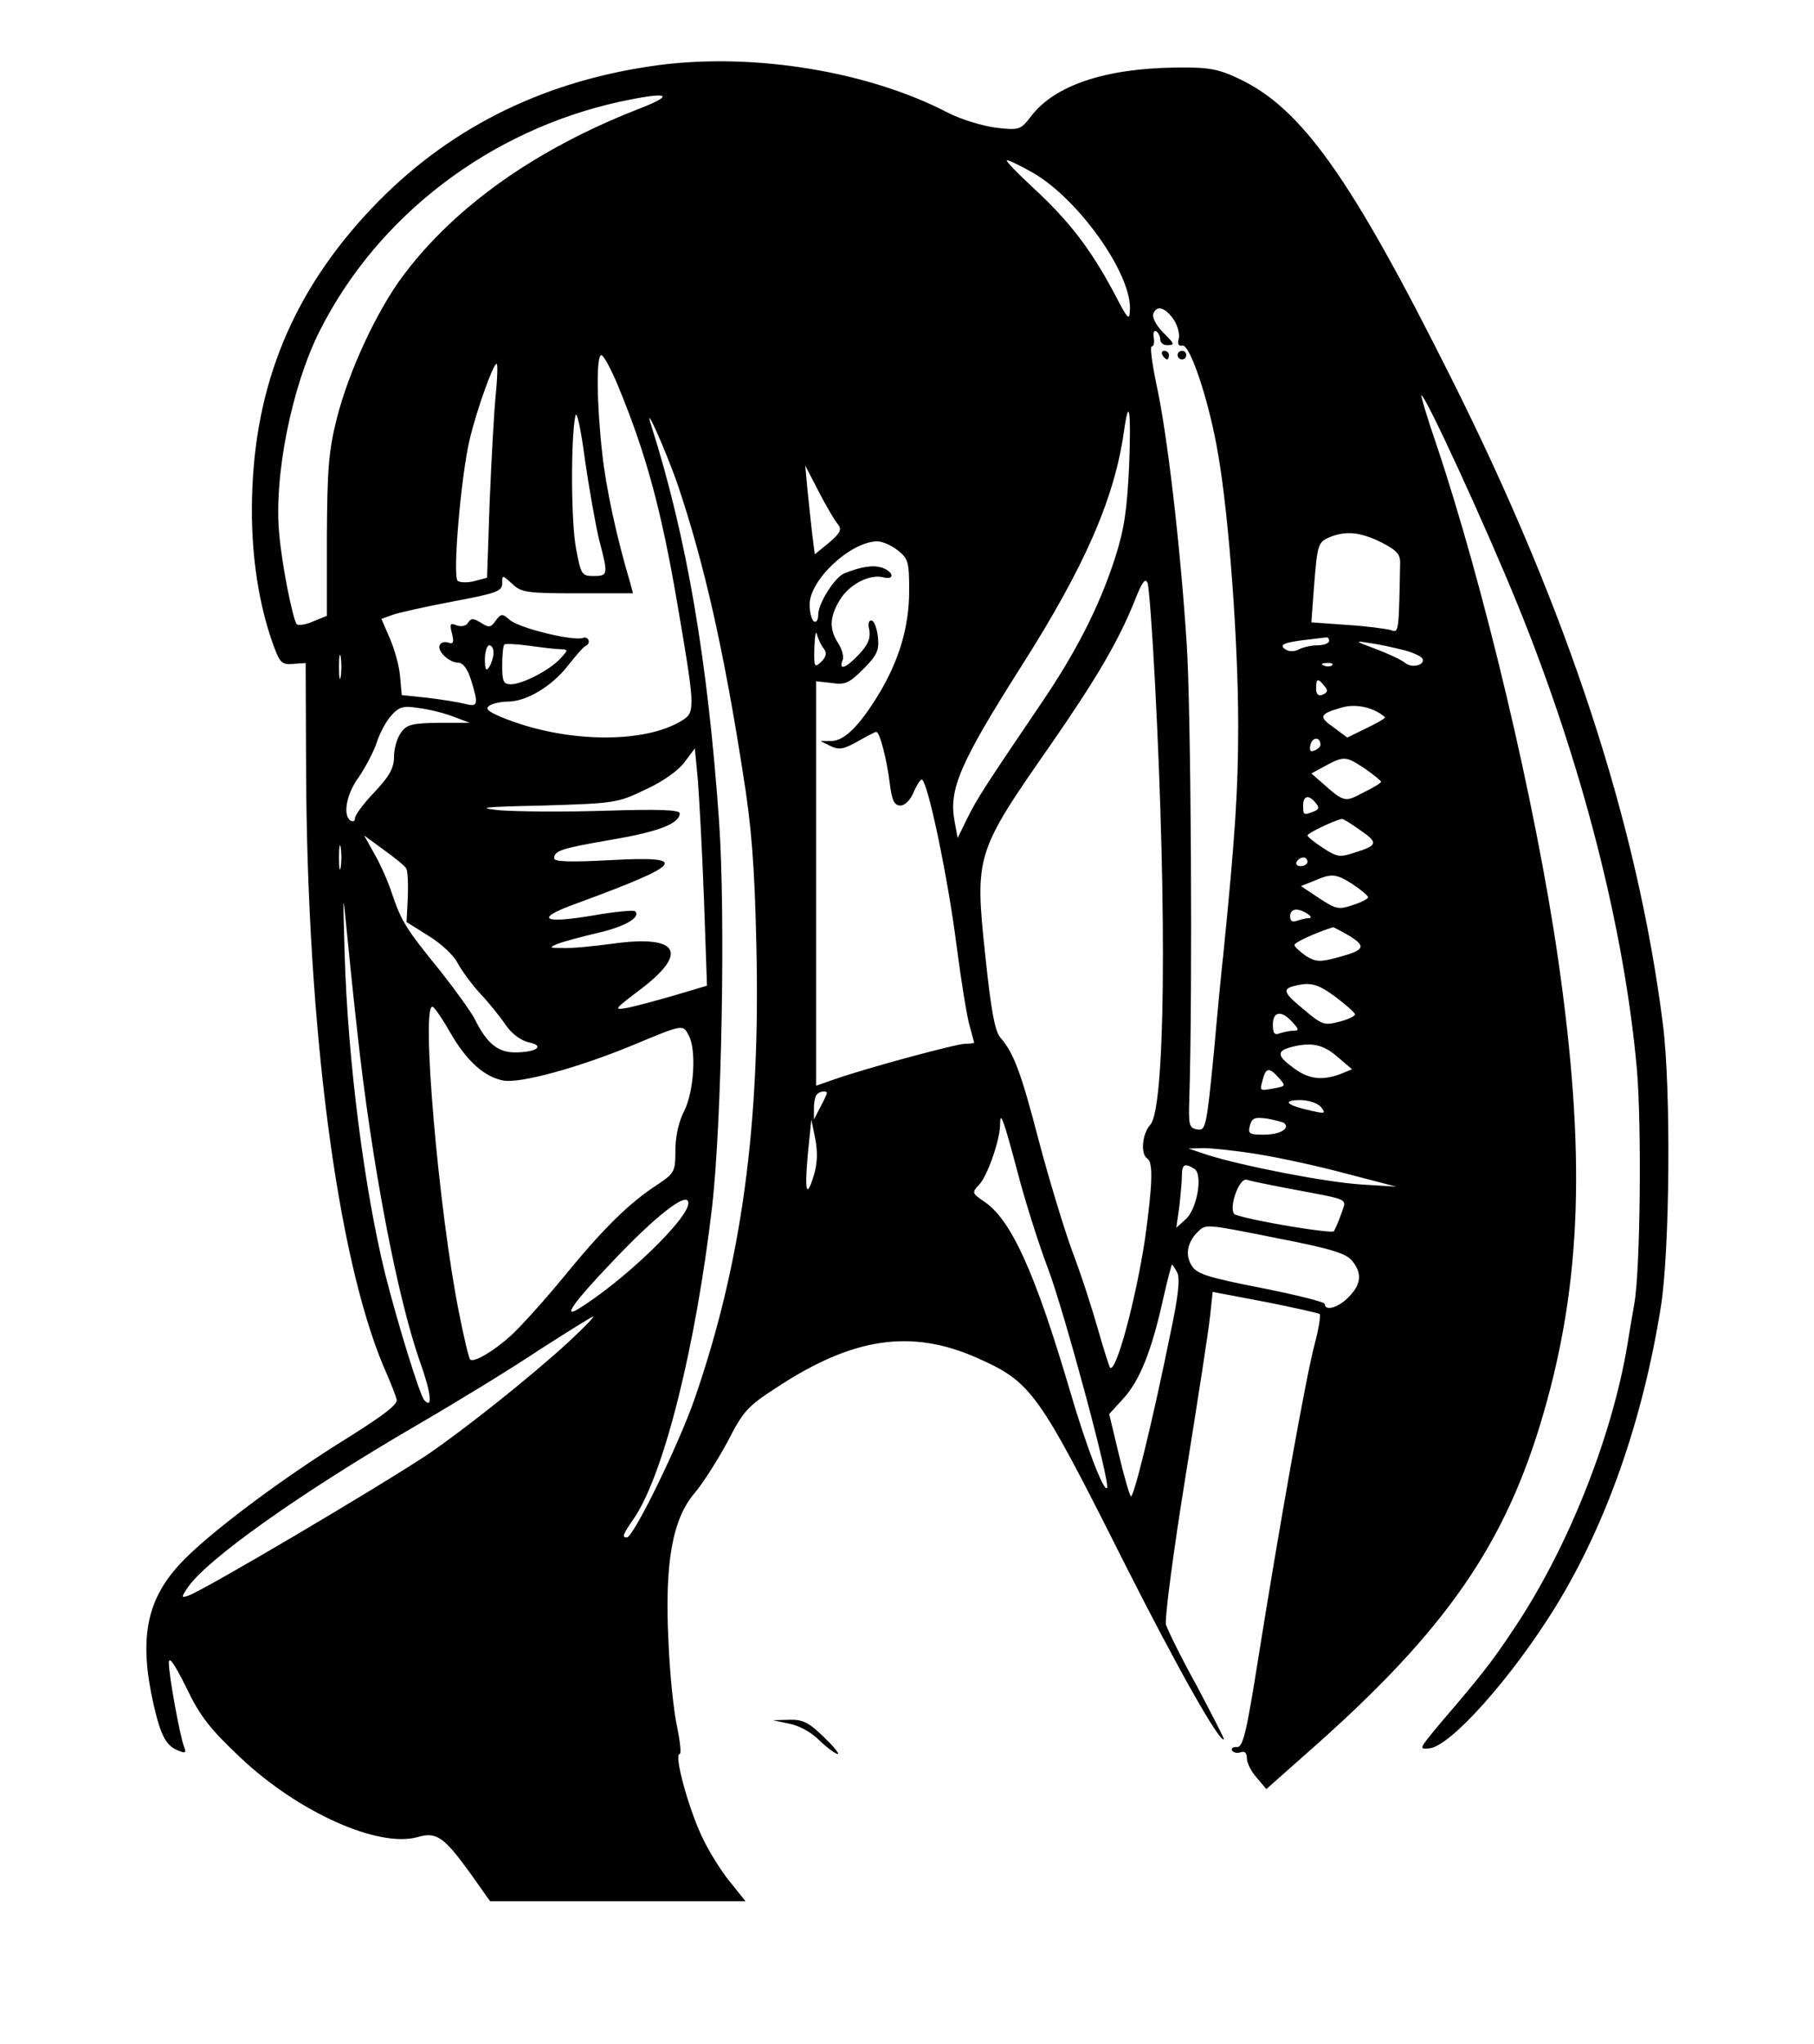 <?xml version="1.0" standalone="no"?>
<!DOCTYPE svg PUBLIC "-//W3C//DTD SVG 20010904//EN"
 "http://www.w3.org/TR/2001/REC-SVG-20010904/DTD/svg10.dtd">
<svg version="1.0" xmlns="http://www.w3.org/2000/svg"
 width="419pt" height="472pt" viewBox="0 0 419 472"
 preserveAspectRatio="xMidYMid meet">

<g transform="translate(0,472) scale(0.1,-0.1)"
fill="#000000" stroke="none">
<path d="M1524 4570 c-259 -34 -476 -139 -649 -314 -187 -190 -281 -403 -292
-661 -6 -130 10 -253 45 -355 18 -51 22 -55 48 -53 l30 2 1 -252 c3 -589 71
-1114 178 -1370 15 -34 29 -69 31 -78 4 -11 -27 -35 -113 -89 -157 -97 -328
-226 -389 -293 -77 -84 -93 -174 -59 -324 17 -73 29 -95 59 -106 14 -6 17 -4
11 10 -10 27 -35 165 -35 193 0 17 12 0 40 -56 32 -67 55 -96 125 -162 133
-126 318 -209 409 -184 44 13 61 1 122 -83 l46 -65 295 0 295 0 -36 45 c-20
24 -50 72 -66 107 -31 67 -64 188 -50 188 4 0 1 28 -6 63 -8 34 -17 123 -20
197 -9 181 9 282 60 342 19 22 53 76 76 118 36 71 47 83 112 125 177 117 312
137 464 70 126 -56 141 -76 339 -470 122 -242 223 -421 232 -411 1 1 -27 56
-62 122 -36 65 -68 130 -72 143 -3 14 17 167 45 340 28 174 54 341 57 372 l6
56 121 -23 c66 -13 123 -26 126 -28 3 -3 -2 -34 -11 -68 -20 -73 -82 -422
-130 -723 -28 -177 -36 -210 -50 -209 -9 1 -14 -3 -11 -8 3 -5 12 -7 20 -4 9
3 14 -1 14 -14 0 -10 10 -31 23 -45 l22 -26 105 93 c310 274 448 473 535 774
89 306 98 604 34 1049 -52 360 -172 865 -283 1194 -20 58 -34 106 -33 108 7 6
147 -298 222 -482 149 -366 247 -749 276 -1075 11 -129 8 -461 -6 -540 -3 -19
-11 -62 -16 -95 -36 -215 -139 -474 -265 -660 -47 -71 -72 -103 -168 -215 -49
-59 -49 -59 -25 -57 48 3 191 163 292 327 117 190 201 429 243 691 21 128 24
505 5 654 -59 464 -219 953 -488 1490 -233 466 -347 626 -493 694 -47 22 -68
26 -145 25 -162 -2 -279 -41 -333 -112 -25 -32 -27 -33 -81 -27 -31 4 -81 19
-112 35 -183 95 -444 138 -665 110z m-55 -104 c-231 -91 -416 -221 -536 -380
-62 -82 -127 -222 -155 -332 -19 -76 -22 -116 -23 -272 l0 -184 -32 -13 c-18
-8 -35 -10 -38 -6 -10 17 -34 138 -40 208 -13 133 29 341 93 468 134 267 393
464 693 530 117 25 132 17 38 -19z m917 -145 c104 -60 224 -228 224 -312 -1
-32 -3 -30 -38 37 -53 99 -102 163 -184 239 -39 36 -67 65 -62 65 5 0 32 -13
60 -29z m325 -339 c9 -13 14 -33 12 -43 -4 -13 -1 -19 8 -17 18 4 63 -132 83
-253 25 -145 46 -433 46 -625 0 -146 -7 -255 -34 -524 -3 -25 -13 -127 -22
-228 -17 -174 -19 -183 -38 -180 -19 3 -21 9 -19 68 8 255 4 904 -6 1055 -15
228 -45 485 -70 598 -10 48 -15 87 -11 87 5 0 7 9 5 20 -2 11 0 18 6 15 5 -4
9 -12 9 -19 0 -7 7 -13 15 -13 20 0 19 2 -11 32 -14 15 -23 32 -20 41 8 20 28
14 47 -14z m-1283 -154 c64 -155 99 -283 136 -499 41 -239 42 -253 14 -271
-88 -57 -276 -54 -422 7 -30 13 -36 19 -25 26 8 5 27 9 42 9 43 0 101 35 138
82 19 24 37 45 41 46 14 6 8 24 -6 19 -21 -8 -149 23 -169 42 -17 15 -20 14
-32 -2 -11 -16 -16 -17 -34 -5 -18 11 -23 11 -30 0 -4 -7 -15 -10 -26 -6 -15
6 -17 4 -11 -19 5 -20 3 -25 -8 -21 -8 3 -17 1 -20 -5 -8 -13 21 -41 42 -41
11 0 22 -14 30 -40 18 -58 16 -63 -15 -55 -16 4 -54 10 -87 14 l-58 6 -4 44
c-2 24 -13 63 -24 88 l-19 44 25 9 c13 5 76 19 139 31 102 19 115 24 115 42 0
20 0 20 23 -1 21 -20 34 -22 151 -22 l128 0 -6 23 c-32 107 -56 219 -65 300
-13 118 -14 227 -2 227 5 0 23 -33 39 -72z m-283 -20 c-4 -40 -10 -151 -14
-247 l-6 -175 -30 -8 c-16 -4 -34 -3 -38 1 -12 12 8 244 28 327 16 67 54 174
62 174 3 0 2 -33 -2 -72z m239 -335 c21 -80 21 -83 -13 -83 -27 0 -29 3 -40
61 -12 58 -13 254 -2 309 3 14 13 -31 22 -101 10 -69 25 -153 33 -186z m1224
170 c-5 -102 -11 -145 -33 -213 -36 -111 -90 -217 -172 -337 -126 -186 -147
-218 -169 -263 l-22 -45 -7 38 c-14 74 11 133 155 360 145 228 214 385 236
540 12 85 17 50 12 -80z m-1041 -47 c60 -179 105 -378 149 -661 20 -123 27
-215 31 -395 10 -416 -34 -737 -143 -1051 -36 -104 -141 -319 -156 -319 -12 0
-10 6 17 45 69 103 142 395 180 720 22 195 31 670 16 887 -26 372 -75 658
-156 913 -22 68 34 -57 62 -139z m368 -86 c10 -12 7 -20 -20 -43 l-33 -27 -6
47 c-3 27 -8 73 -11 103 l-5 55 31 -60 c17 -33 37 -67 44 -75z m1255 -42 c37
-19 45 -28 44 -50 -3 -159 -3 -160 -21 -153 -10 3 -55 9 -101 12 l-83 6 6 81
c8 100 9 104 37 116 38 15 71 11 118 -12z m-1116 -19 c24 -19 26 -27 26 -93 0
-83 -23 -161 -71 -240 -44 -72 -78 -106 -108 -107 l-26 0 24 -12 c19 -9 30 -7
62 11 21 12 40 22 43 22 8 0 24 -62 31 -117 5 -42 11 -53 25 -53 10 0 23 13
30 30 7 17 16 30 19 30 13 0 60 -223 80 -380 11 -85 25 -171 31 -190 5 -19 10
-36 10 -37 0 -2 -9 -3 -20 -3 -21 0 -235 -58 -305 -83 l-40 -14 0 467 0 467
36 -4 c31 -5 41 0 73 32 31 31 37 43 34 73 -2 19 -8 37 -14 39 -7 2 -10 -6 -6
-22 3 -19 -3 -34 -24 -56 -30 -32 -47 -38 -38 -14 4 8 -1 26 -10 40 -21 32
-20 61 4 100 22 36 69 60 100 52 27 -7 25 12 -2 22 -21 7 -48 3 -88 -13 -22
-9 -60 -69 -60 -95 0 -12 -4 -19 -10 -16 -5 3 -10 21 -10 39 0 57 94 145 156
146 12 0 33 -9 48 -21z m594 -309 c28 -539 23 -980 -11 -1017 -19 -21 -23 -68
-7 -78 14 -9 12 -60 -5 -184 -21 -140 -67 -312 -81 -299 -2 3 -15 43 -28 89
-13 46 -39 127 -59 179 -19 52 -54 167 -77 254 -42 161 -58 204 -90 241 -12
15 -21 62 -34 187 -25 235 -23 239 154 493 103 149 153 234 191 328 17 44 25
54 30 40 3 -10 11 -115 17 -233z m-765 82 c7 -9 6 -18 -6 -30 -16 -15 -17 -13
-16 33 1 28 4 41 6 30 3 -11 10 -26 16 -33z m1167 18 c0 -5 -12 -10 -26 -10
-14 0 -33 -4 -43 -9 -10 -6 -23 -6 -31 -1 -18 11 -4 17 50 23 19 2 38 5 43 5
4 1 7 -2 7 -8z m-1776 -19 c19 -1 19 -1 0 -22 -24 -26 -87 -59 -114 -59 -17 0
-20 6 -20 43 0 24 2 46 5 49 3 2 28 1 57 -3 29 -4 62 -8 72 -8z m1948 -2 c20
-5 40 -14 43 -19 9 -15 -23 -24 -39 -11 -8 7 -38 21 -67 32 -51 19 -52 20 -14
14 22 -3 57 -11 77 -16z m-2102 -6 c0 -10 -5 -25 -10 -33 -7 -11 -10 -7 -10
18 0 17 5 32 10 32 6 0 10 -8 10 -17z m-353 -55 c-2 -13 -4 -3 -4 22 0 25 2
35 4 23 2 -13 2 -33 0 -45z m2290 26 c-3 -3 -12 -4 -19 -1 -8 3 -5 6 6 6 11 1
17 -2 13 -5z m-18 -48 c9 -10 8 -15 -4 -20 -10 -4 -15 1 -15 14 0 24 4 25 19
6z m140 -72 c2 -2 -17 -13 -42 -25 l-45 -22 -31 23 c-36 25 -34 31 17 46 33
10 75 1 101 -22z m-2151 1 l37 -14 -72 0 c-62 -1 -74 -4 -87 -23 -9 -12 -16
-37 -16 -56 0 -25 -10 -44 -45 -81 -25 -26 -45 -53 -45 -60 0 -7 -4 -9 -10 -6
-19 12 -10 62 19 101 15 22 34 58 41 79 7 22 22 50 34 63 18 20 27 23 64 17
24 -3 60 -12 80 -20z m2002 -65 c0 -4 -6 -10 -14 -13 -10 -4 -12 0 -9 14 5 18
23 18 23 -1z m-1424 -356 l7 -200 -74 -22 c-41 -12 -90 -25 -109 -29 -34 -6
-32 -4 30 43 112 85 87 126 -65 105 -44 -6 -96 -11 -115 -10 -32 0 -33 1 -11
10 13 5 54 16 92 25 62 14 100 36 86 50 -3 3 -47 -1 -98 -10 -118 -20 -135 -7
-37 28 248 91 263 110 79 100 -92 -5 -131 -4 -131 4 0 18 17 23 132 43 107 18
158 37 158 61 0 8 -47 10 -172 6 -95 -3 -204 -2 -243 1 -58 6 -40 8 100 11
165 5 172 6 236 37 40 18 76 44 90 63 l24 32 7 -74 c3 -40 10 -163 14 -274z
m1527 301 c20 -14 37 -28 37 -30 0 -3 -18 -14 -41 -25 -43 -23 -44 -23 -97 24
l-23 20 33 18 c43 23 47 22 91 -7z m-114 -79 c9 -11 8 -15 -5 -20 -23 -9 -24
-8 -24 14 0 23 13 26 29 6z m103 -63 c42 -29 41 -35 -14 -52 -33 -11 -40 -10
-72 11 -20 13 -36 26 -36 29 0 5 60 34 79 38 3 1 22 -11 43 -26z m-2204 -88
c4 -5 5 -36 4 -67 l-3 -57 51 -32 c28 -17 58 -45 66 -61 9 -17 32 -49 53 -72
21 -22 48 -56 60 -74 14 -20 35 -35 53 -39 38 -8 17 -23 -33 -23 -39 0 -65 21
-93 78 -9 17 -45 67 -79 110 -79 97 -90 115 -111 177 -9 28 -27 69 -41 93
l-24 43 45 -33 c25 -18 49 -37 52 -43z m-151 3 c-2 -13 -4 -3 -4 22 0 25 2 35
4 23 2 -13 2 -33 0 -45z m2233 12 c0 -5 -7 -10 -16 -10 -8 0 -12 5 -9 10 3 6
10 10 16 10 5 0 9 -4 9 -10z m105 -52 c19 -13 35 -26 35 -30 0 -3 -16 -12 -36
-18 -32 -11 -39 -9 -77 16 l-42 28 30 12 c42 18 50 17 90 -8z m-2300 -338 c33
-303 92 -614 145 -764 26 -73 30 -111 10 -89 -10 10 -62 179 -90 290 -48 194
-87 494 -94 743 -4 136 -4 144 4 60 5 -52 16 -160 25 -240z m2195 270 c9 -6
10 -10 3 -10 -6 0 -18 -3 -27 -6 -11 -4 -16 -1 -16 10 0 18 17 21 40 6z m97
-51 c40 -25 35 -33 -28 -50 -41 -11 -50 -10 -73 4 -14 10 -26 21 -26 25 0 6
48 28 89 41 2 0 19 -9 38 -20z m-32 -141 c24 -18 44 -36 45 -40 0 -4 -16 -12
-36 -17 -34 -9 -40 -8 -80 26 -48 39 -53 49 -26 56 38 10 55 6 97 -25z m-2044
-84 c37 -64 78 -101 122 -109 38 -7 171 29 297 81 120 50 117 49 131 23 18
-34 12 -130 -11 -175 -12 -23 -20 -58 -20 -90 0 -49 -2 -53 -41 -79 -65 -42
-125 -101 -215 -211 -45 -55 -101 -117 -124 -138 -41 -37 -86 -63 -94 -55 -3
2 -14 49 -25 104 -48 236 -90 728 -61 710 6 -4 24 -31 41 -61z m1944 26 c16
-17 16 -20 2 -20 -8 0 -22 -3 -31 -6 -12 -5 -16 0 -16 20 0 31 20 34 45 6z
m104 -80 l34 -29 -27 -11 c-44 -16 -75 -12 -112 17 -35 26 -35 37 1 46 45 11
72 5 104 -23z m-135 -49 c16 -18 16 -19 -11 -24 -34 -6 -34 -7 -26 21 7 27 15
28 37 3z m-1044 -35 c0 -2 -7 -17 -15 -32 l-15 -29 0 26 c0 14 3 29 7 32 7 8
23 9 23 3z m1141 -32 c12 -15 10 -16 -21 -9 -56 12 -71 24 -29 25 22 0 42 -7
50 -16z m-701 -149 c17 -66 49 -167 71 -225 37 -98 145 -498 136 -506 -8 -8
-48 96 -86 226 -80 271 -135 393 -197 435 -29 20 -30 21 -12 40 19 20 48 104
48 138 0 34 7 16 40 -108z m617 111 c13 -12 -12 -26 -47 -26 -34 0 -38 2 -33
21 5 18 11 20 41 16 19 -4 37 -8 39 -11z m-1087 -119 c-17 -57 -22 -39 -14 49
l8 79 9 -44 c6 -31 5 -58 -3 -84z m1025 48 c50 -8 142 -28 205 -45 l115 -30
-80 5 c-81 5 -272 42 -355 68 l-45 15 35 1 c19 0 76 -6 125 -14z m-146 -34
c20 -13 6 -94 -21 -117 l-21 -19 7 49 c3 27 6 59 6 72 0 26 7 29 29 15z m221
-46 c143 -27 130 -21 118 -58 -6 -17 -14 -35 -17 -40 -6 -6 -183 23 -227 38
-19 6 6 86 26 81 8 -3 53 -12 100 -21z m-1390 -33 c0 -37 -154 -184 -257 -246
-33 -19 -5 20 75 104 106 113 182 172 182 142z m1365 -82 c118 -23 154 -34
168 -51 24 -29 21 -55 -8 -84 -24 -25 -55 -33 -55 -16 0 5 -66 21 -146 37
-122 24 -149 32 -161 51 -16 24 -11 54 13 78 20 19 14 20 189 -15z m-236 -78
c7 -13 3 -54 -15 -138 -41 -203 -86 -386 -92 -379 -3 3 -16 47 -28 98 l-22 92
33 36 c38 42 65 110 91 227 10 45 20 82 21 82 1 0 7 -8 12 -18z m-1404 -159
c-82 -76 -241 -203 -328 -262 -118 -78 -511 -310 -551 -325 -17 -6 -18 -5 -4
16 42 65 259 219 532 378 88 51 214 128 280 172 67 43 123 78 126 78 3 -1 -22
-26 -55 -57z"/>
<path d="M2685 3900 c3 -5 8 -10 11 -10 2 0 4 5 4 10 0 6 -5 10 -11 10 -5 0
-7 -4 -4 -10z"/>
<path d="M2720 3900 c0 -5 5 -10 10 -10 6 0 10 5 10 10 0 6 -4 10 -10 10 -5 0
-10 -4 -10 -10z"/>
<path d="M1823 740 c22 -4 52 -20 70 -39 18 -17 37 -31 42 -31 5 0 -10 18 -33
40 -34 33 -48 40 -79 39 l-38 -1 38 -8z"/>
</g>
</svg>
